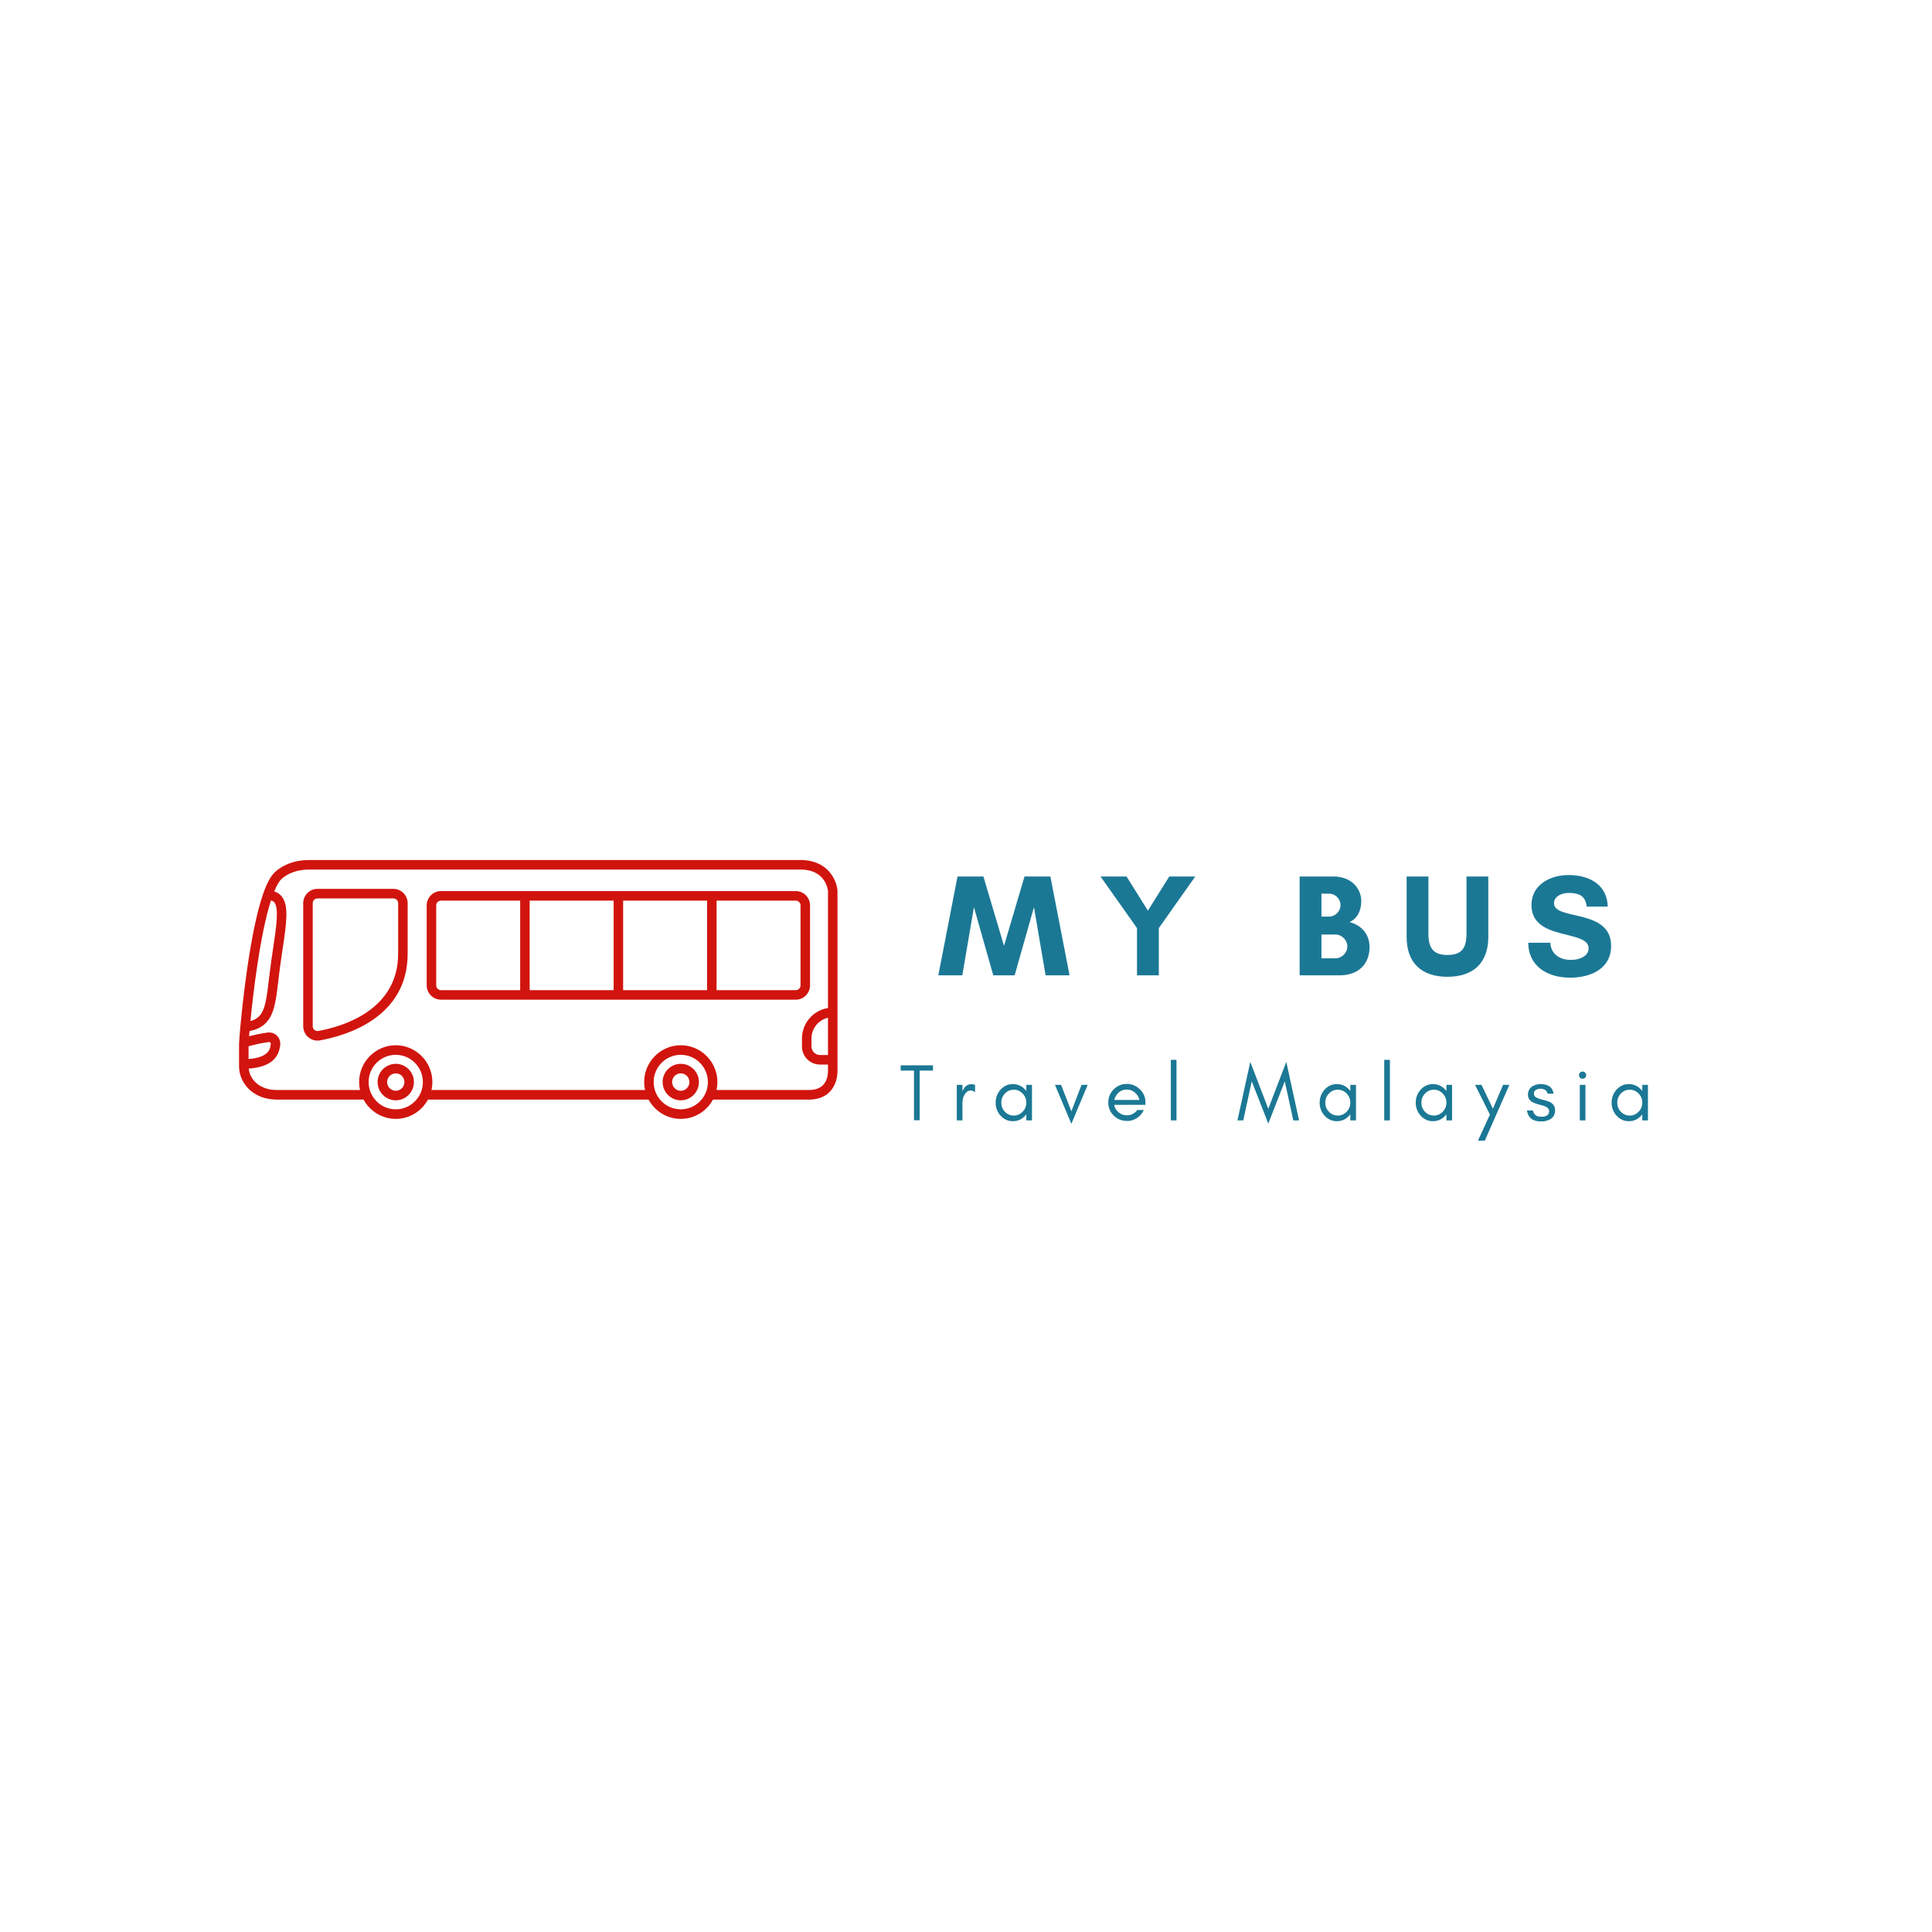 <svg xmlns="http://www.w3.org/2000/svg" xmlns:xlink="http://www.w3.org/1999/xlink" width="500" zoomAndPan="magnify" viewBox="0 0 375 375" height="500" preserveAspectRatio="xMidYMid meet" version="1.0"><defs><g/><clipPath id="id1"><path d="M 46.352 166.938 L 162.602 166.938 L 162.602 217.188 L 46.352 217.188 Z M 46.352 166.938 " clip-rule="nonzero"/></clipPath></defs><rect x="-37.5" width="450" fill="#ffffff" y="-37.5" height="450" fill-opacity="1"/><rect x="-37.5" width="450" fill="#ffffff" y="-37.5" height="450" fill-opacity="1"/><rect x="-37.5" width="450" fill="#ffffff" y="-37.5" height="450" fill-opacity="1"/><rect x="-37.5" width="450" fill="#ffffff" y="-37.5" height="450" fill-opacity="1"/><path fill="#d1140e" d="M 76.816 211.719 C 75.891 211.719 75.137 210.961 75.137 210.027 C 75.137 209.098 75.891 208.34 76.816 208.34 C 77.742 208.34 78.496 209.098 78.496 210.027 C 78.496 210.961 77.742 211.719 76.816 211.719 Z M 76.816 206.488 C 74.875 206.488 73.293 208.074 73.293 210.027 C 73.293 211.98 74.875 213.57 76.816 213.57 C 78.758 213.57 80.34 211.98 80.34 210.027 C 80.34 208.074 78.758 206.488 76.816 206.488 " fill-opacity="1" fill-rule="nonzero"/><path fill="#d1140e" d="M 132.137 211.719 C 131.211 211.719 130.457 210.961 130.457 210.027 C 130.457 209.098 131.211 208.34 132.137 208.34 C 133.062 208.34 133.816 209.098 133.816 210.027 C 133.816 210.961 133.062 211.719 132.137 211.719 Z M 132.137 206.488 C 130.195 206.488 128.613 208.074 128.613 210.027 C 128.613 211.98 130.195 213.57 132.137 213.57 C 134.082 213.57 135.66 211.98 135.66 210.027 C 135.66 208.074 134.082 206.488 132.137 206.488 " fill-opacity="1" fill-rule="nonzero"/><g clip-path="url(#id1)"><path fill="#d1140e" d="M 160.711 197.543 L 160.711 204.777 L 159.156 204.777 C 158.246 204.777 157.504 204.031 157.504 203.117 L 157.504 201.59 C 157.504 199.617 158.875 197.965 160.711 197.543 Z M 157.039 211.574 L 139.078 211.574 C 139.188 211.078 139.246 210.559 139.246 210.027 C 139.246 206.09 136.059 202.883 132.137 202.883 C 128.219 202.883 125.031 206.09 125.031 210.027 C 125.031 210.559 125.09 211.078 125.199 211.574 L 83.754 211.574 C 83.863 211.078 83.922 210.559 83.922 210.027 C 83.922 206.09 80.734 202.883 76.816 202.883 C 72.898 202.883 69.707 206.09 69.707 210.027 C 69.707 210.559 69.766 211.078 69.879 211.574 L 53.758 211.574 C 50.379 211.574 48.504 209.551 48.27 207.418 C 52.152 207.117 54.105 205.637 54.391 202.805 C 54.457 202.133 54.219 201.48 53.734 201.012 C 53.258 200.547 52.605 200.332 51.953 200.418 C 50.496 200.617 49.23 200.906 48.344 201.137 C 48.367 200.828 48.398 200.488 48.43 200.133 C 52.992 199.234 53.402 195.68 54.012 190.434 L 54.078 189.852 C 54.309 187.84 54.594 185.938 54.848 184.262 C 55.617 179.098 56.129 175.684 54.621 173.926 C 54.254 173.496 53.785 173.195 53.223 173.023 C 53.789 171.645 54.266 170.98 54.59 170.664 C 55.172 170.098 56.863 168.781 60.035 168.781 L 155.395 168.781 C 160.078 168.781 160.652 172.41 160.711 172.961 L 160.711 195.656 C 157.855 196.102 155.66 198.594 155.66 201.59 L 155.66 203.117 C 155.66 205.055 157.23 206.629 159.156 206.629 L 160.711 206.629 L 160.711 207.883 C 160.711 208.992 160.355 211.574 157.039 211.574 Z M 132.137 215.32 C 129.234 215.32 126.875 212.945 126.875 210.027 C 126.875 207.109 129.234 204.738 132.137 204.738 C 135.043 204.738 137.402 207.109 137.402 210.027 C 137.402 212.945 135.043 215.32 132.137 215.32 Z M 76.816 215.32 C 73.914 215.32 71.551 212.945 71.551 210.027 C 71.551 207.109 73.914 204.738 76.816 204.738 C 79.719 204.738 82.082 207.109 82.082 210.027 C 82.082 212.945 79.719 215.32 76.816 215.32 Z M 52.594 174.77 C 52.938 174.855 53.117 175.008 53.223 175.133 C 54.18 176.25 53.645 179.836 53.023 183.984 C 52.77 185.676 52.484 187.594 52.246 189.637 L 52.18 190.219 C 51.578 195.402 51.207 197.469 48.609 198.191 C 49.047 193.719 50.387 181.621 52.594 174.77 Z M 48.242 203.086 C 49.023 202.863 50.48 202.488 52.199 202.254 C 52.324 202.238 52.414 202.301 52.453 202.344 C 52.496 202.387 52.57 202.477 52.555 202.617 C 52.461 203.547 52.293 205.219 48.242 205.562 Z M 162.551 172.84 C 162.383 170.797 160.668 166.93 155.395 166.93 L 60.035 166.93 C 56.188 166.93 54.047 168.609 53.305 169.336 C 52.512 170.113 51.785 171.465 51.086 173.461 C 48.406 181.117 46.926 196.285 46.656 199.25 C 46.535 200.555 46.445 201.699 46.414 202.316 C 46.414 202.324 46.414 202.332 46.414 202.336 C 46.414 202.336 46.414 202.34 46.414 202.34 C 46.402 202.516 46.398 202.645 46.398 202.719 L 46.398 206.957 C 46.398 210.094 48.977 213.43 53.758 213.43 L 70.566 213.43 C 71.77 215.656 74.121 217.176 76.816 217.176 C 79.512 217.176 81.863 215.656 83.066 213.43 L 125.887 213.43 C 127.094 215.656 129.441 217.176 132.137 217.176 C 134.836 217.176 137.184 215.656 138.391 213.43 L 157.039 213.43 C 161.109 213.43 162.555 210.441 162.555 207.883 L 162.555 172.918 C 162.555 172.891 162.555 172.867 162.551 172.84 " fill-opacity="1" fill-rule="nonzero"/></g><path fill="#d1140e" d="M 77.281 185.117 C 77.281 196.121 66.441 199.27 61.781 200.113 C 61.414 200.18 61.156 200.02 61.031 199.914 C 60.82 199.738 60.699 199.477 60.699 199.199 L 60.699 175.309 C 60.699 174.797 61.113 174.383 61.625 174.383 L 76.359 174.383 C 76.867 174.383 77.281 174.797 77.281 175.309 Z M 76.359 172.527 L 61.625 172.527 C 60.098 172.527 58.855 173.777 58.855 175.309 L 58.855 199.199 C 58.855 200.027 59.219 200.805 59.852 201.336 C 60.352 201.758 60.977 201.984 61.617 201.984 C 61.777 201.984 61.945 201.969 62.109 201.938 C 67.223 201.012 79.125 197.52 79.125 185.117 L 79.125 175.309 C 79.125 173.777 77.883 172.527 76.359 172.527 " fill-opacity="1" fill-rule="nonzero"/><path fill="#d1140e" d="M 155.383 191.258 C 155.383 191.77 154.969 192.188 154.461 192.188 L 139.086 192.188 L 139.086 174.812 L 154.461 174.812 C 154.969 174.812 155.383 175.227 155.383 175.738 Z M 84.668 191.258 L 84.668 175.738 C 84.668 175.227 85.082 174.812 85.59 174.812 L 100.965 174.812 L 100.965 192.188 L 85.59 192.188 C 85.082 192.188 84.668 191.77 84.668 191.258 Z M 119.105 192.188 L 102.809 192.188 L 102.809 174.812 L 119.105 174.812 Z M 120.949 174.812 L 137.242 174.812 L 137.242 192.188 L 120.949 192.188 Z M 157.227 191.258 L 157.227 175.738 C 157.227 174.203 155.988 172.957 154.461 172.957 L 85.59 172.957 C 84.066 172.957 82.824 174.203 82.824 175.738 L 82.824 191.258 C 82.824 192.793 84.066 194.039 85.59 194.039 L 154.461 194.039 C 155.988 194.039 157.227 192.793 157.227 191.258 " fill-opacity="1" fill-rule="nonzero"/><g fill="#1b7895" fill-opacity="1"><g transform="translate(181.988, 189.311)"><g><path d="M 25.613 0 L 21.891 -19.184 L 16.871 -19.184 L 12.891 -5.727 L 8.887 -19.184 L 3.863 -19.184 L 0.141 0 L 4.797 0 L 7.051 -13.23 L 10.805 0 L 14.953 0 L 18.703 -13.23 L 20.961 0 Z M 25.613 0 "/></g></g></g><g fill="#1b7895" fill-opacity="1"><g transform="translate(213.386, 189.311)"><g><path d="M 7.305 0 L 11.539 0 L 11.539 -9.168 L 18.617 -19.184 L 13.57 -19.184 L 9.422 -12.555 L 5.273 -19.184 L 0.227 -19.184 L 7.305 -9.168 Z M 7.305 0 "/></g></g></g><g fill="#1b7895" fill-opacity="1"><g transform="translate(237.873, 189.311)"><g/></g></g><g fill="#1b7895" fill-opacity="1"><g transform="translate(250.568, 189.311)"><g><path d="M 10.945 -5.613 C 10.945 -4.344 9.875 -3.301 8.605 -3.301 L 5.926 -3.301 L 5.926 -7.926 L 8.605 -7.926 C 9.875 -7.926 10.945 -6.855 10.945 -5.613 Z M 9.621 -13.625 C 9.621 -12.414 8.605 -11.398 7.391 -11.398 L 5.926 -11.398 L 5.926 -15.855 L 7.391 -15.855 C 8.605 -15.855 9.621 -14.867 9.621 -13.625 Z M 15.262 -5.5 C 15.262 -8.098 13.512 -9.816 11.367 -10.324 C 12.809 -10.973 13.652 -12.441 13.652 -14.387 C 13.652 -17.012 11.566 -19.184 8.293 -19.184 L 1.691 -19.184 L 1.691 0 L 9.449 0 C 13.117 0 15.262 -2.199 15.262 -5.5 Z M 15.262 -5.5 "/></g></g></g><g fill="#1b7895" fill-opacity="1"><g transform="translate(271.754, 189.311)"><g><path d="M 12.891 -19.184 L 12.891 -8.098 C 12.891 -5.445 12.102 -3.949 9.195 -3.949 C 6.32 -3.949 5.5 -5.445 5.5 -8.098 L 5.5 -19.184 L 1.27 -19.184 L 1.27 -7.477 C 1.27 -2.371 4.203 0.281 9.195 0.281 C 14.191 0.281 17.125 -2.371 17.125 -7.477 L 17.125 -19.184 Z M 12.891 -19.184 "/></g></g></g><g fill="#1b7895" fill-opacity="1"><g transform="translate(295.789, 189.311)"><g><path d="M 9.141 -2.992 C 7.051 -2.992 5.246 -4.035 5.133 -6.32 L 0.848 -6.32 C 0.875 -1.637 4.738 0.453 8.973 0.453 C 12.891 0.453 16.926 -1.215 16.926 -5.727 C 16.926 -13.031 5.84 -10.578 5.84 -13.992 C 5.84 -15.43 7.504 -15.996 8.688 -15.996 C 10.805 -15.996 11.961 -15.348 12.188 -13.344 L 16.277 -13.344 C 16.137 -17.715 12.582 -19.465 8.633 -19.465 C 5.133 -19.465 1.469 -17.602 1.469 -13.652 C 1.469 -6.574 12.555 -8.973 12.555 -5.246 C 12.555 -3.527 10.465 -2.992 9.141 -2.992 Z M 9.141 -2.992 "/></g></g></g><g fill="#1b7895" fill-opacity="1"><g transform="translate(174.508, 217.469)"><g><path d="M 0.312 -9.668 L 2.898 -9.668 L 2.898 -0.031 L 3.996 -0.031 L 3.996 -9.668 L 6.582 -9.668 L 6.582 -10.688 L 0.312 -10.688 Z M 0.312 -9.668 "/></g></g></g><g fill="#1b7895" fill-opacity="1"><g transform="translate(184.538, 217.469)"><g><path d="M 4.719 -5.469 L 4.719 -6.895 C 4.496 -6.988 4.262 -7.035 4.027 -7.035 C 3.242 -7.035 2.68 -6.598 2.32 -5.75 L 2.273 -5.469 L 2.273 -6.895 L 1.176 -6.895 L 1.176 0 L 2.273 0 L 2.273 -3.449 C 2.273 -4.012 2.398 -4.512 2.664 -4.969 C 2.789 -5.203 2.961 -5.406 3.164 -5.562 C 3.371 -5.719 3.621 -5.812 3.902 -5.812 C 4.184 -5.812 4.449 -5.688 4.719 -5.469 Z M 4.719 -5.469 "/></g></g></g><g fill="#1b7895" fill-opacity="1"><g transform="translate(192.547, 217.469)"><g><path d="M 6.66 -3.449 C 6.66 -2.773 6.426 -2.18 5.957 -1.691 C 5.484 -1.191 4.906 -0.941 4.23 -0.941 C 3.543 -0.941 2.961 -1.191 2.492 -1.691 C 2.023 -2.18 1.801 -2.773 1.801 -3.449 C 1.801 -4.105 2.023 -4.703 2.492 -5.203 C 2.961 -5.703 3.543 -5.957 4.23 -5.957 C 4.906 -5.957 5.484 -5.703 5.957 -5.203 C 6.426 -4.703 6.66 -4.105 6.66 -3.449 Z M 7.758 0 L 7.758 -6.895 L 6.66 -6.895 L 6.66 -5.703 C 6.598 -5.797 6.52 -5.875 6.457 -5.957 C 5.797 -6.676 5 -7.051 4.059 -7.051 C 3.102 -7.051 2.305 -6.676 1.645 -5.957 C 1.02 -5.234 0.707 -4.402 0.707 -3.449 C 0.707 -2.477 1.02 -1.645 1.645 -0.941 C 2.305 -0.203 3.102 0.156 4.059 0.156 C 5 0.156 5.797 -0.203 6.457 -0.941 C 6.52 -1.004 6.598 -1.082 6.66 -1.176 L 6.66 0 Z M 7.758 0 "/></g></g></g><g fill="#1b7895" fill-opacity="1"><g transform="translate(204.614, 217.469)"><g><path d="M 3.34 0.66 L 6.504 -6.895 L 5.312 -6.895 L 3.34 -1.77 L 1.348 -6.895 L 0.156 -6.895 Z M 3.34 0.66 "/></g></g></g><g fill="#1b7895" fill-opacity="1"><g transform="translate(214.409, 217.469)"><g><path d="M 7.914 -3.605 C 7.914 -4.543 7.539 -5.359 6.816 -6.066 C 6.113 -6.738 5.266 -7.082 4.309 -7.082 C 3.309 -7.082 2.461 -6.723 1.754 -6.02 C 1.051 -5.312 0.707 -4.465 0.707 -3.48 C 0.707 -2.477 1.051 -1.629 1.754 -0.941 C 2.086 -0.609 2.461 -0.359 2.898 -0.172 C 3.34 0.016 3.855 0.109 4.465 0.109 C 5.078 0.109 5.672 -0.078 6.27 -0.453 C 6.863 -0.832 7.305 -1.363 7.602 -2.023 L 6.348 -2.023 C 6.098 -1.691 5.797 -1.441 5.438 -1.254 C 5.078 -1.066 4.703 -0.988 4.309 -0.988 C 3.715 -0.988 3.18 -1.176 2.711 -1.566 C 2.242 -1.941 1.941 -2.43 1.848 -3.023 L 7.914 -3.023 Z M 6.754 -3.965 L 1.863 -3.965 C 1.926 -4.246 2.039 -4.512 2.195 -4.766 C 2.695 -5.578 3.402 -5.988 4.309 -5.988 C 4.891 -5.988 5.406 -5.797 5.859 -5.422 C 6.332 -5.031 6.613 -4.543 6.754 -3.965 Z M 6.754 -3.965 "/></g></g></g><g fill="#1b7895" fill-opacity="1"><g transform="translate(226.084, 217.469)"><g><path d="M 2.273 0 L 2.273 -11.754 L 1.176 -11.754 L 1.176 0 Z M 2.273 0 "/></g></g></g><g fill="#1b7895" fill-opacity="1"><g transform="translate(232.666, 217.469)"><g/></g></g><g fill="#1b7895" fill-opacity="1"><g transform="translate(240.032, 217.469)"><g><path d="M 11 0 L 12.113 0 L 9.637 -11.363 L 6.145 -2.242 L 2.648 -11.363 L 0.156 0 L 1.285 0 L 2.93 -7.586 L 6.145 0.625 L 9.34 -7.586 Z M 11 0 "/></g></g></g><g fill="#1b7895" fill-opacity="1"><g transform="translate(255.437, 217.469)"><g><path d="M 6.66 -3.449 C 6.66 -2.773 6.426 -2.18 5.957 -1.691 C 5.484 -1.191 4.906 -0.941 4.23 -0.941 C 3.543 -0.941 2.961 -1.191 2.492 -1.691 C 2.023 -2.18 1.801 -2.773 1.801 -3.449 C 1.801 -4.105 2.023 -4.703 2.492 -5.203 C 2.961 -5.703 3.543 -5.957 4.23 -5.957 C 4.906 -5.957 5.484 -5.703 5.957 -5.203 C 6.426 -4.703 6.66 -4.105 6.66 -3.449 Z M 7.758 0 L 7.758 -6.895 L 6.66 -6.895 L 6.66 -5.703 C 6.598 -5.797 6.52 -5.875 6.457 -5.957 C 5.797 -6.676 5 -7.051 4.059 -7.051 C 3.102 -7.051 2.305 -6.676 1.645 -5.957 C 1.02 -5.234 0.707 -4.402 0.707 -3.449 C 0.707 -2.477 1.02 -1.645 1.645 -0.941 C 2.305 -0.203 3.102 0.156 4.059 0.156 C 5 0.156 5.797 -0.203 6.457 -0.941 C 6.52 -1.004 6.598 -1.082 6.66 -1.176 L 6.66 0 Z M 7.758 0 "/></g></g></g><g fill="#1b7895" fill-opacity="1"><g transform="translate(267.505, 217.469)"><g><path d="M 2.273 0 L 2.273 -11.754 L 1.176 -11.754 L 1.176 0 Z M 2.273 0 "/></g></g></g><g fill="#1b7895" fill-opacity="1"><g transform="translate(274.087, 217.469)"><g><path d="M 6.66 -3.449 C 6.66 -2.773 6.426 -2.18 5.957 -1.691 C 5.484 -1.191 4.906 -0.941 4.23 -0.941 C 3.543 -0.941 2.961 -1.191 2.492 -1.691 C 2.023 -2.18 1.801 -2.773 1.801 -3.449 C 1.801 -4.105 2.023 -4.703 2.492 -5.203 C 2.961 -5.703 3.543 -5.957 4.23 -5.957 C 4.906 -5.957 5.484 -5.703 5.957 -5.203 C 6.426 -4.703 6.66 -4.105 6.66 -3.449 Z M 7.758 0 L 7.758 -6.895 L 6.66 -6.895 L 6.66 -5.703 C 6.598 -5.797 6.52 -5.875 6.457 -5.957 C 5.797 -6.676 5 -7.051 4.059 -7.051 C 3.102 -7.051 2.305 -6.676 1.645 -5.957 C 1.02 -5.234 0.707 -4.402 0.707 -3.449 C 0.707 -2.477 1.02 -1.645 1.645 -0.941 C 2.305 -0.203 3.102 0.156 4.059 0.156 C 5 0.156 5.797 -0.203 6.457 -0.941 C 6.52 -1.004 6.598 -1.082 6.66 -1.176 L 6.66 0 Z M 7.758 0 "/></g></g></g><g fill="#1b7895" fill-opacity="1"><g transform="translate(286.154, 217.469)"><g><path d="M 2.055 3.918 L 6.816 -6.895 L 5.594 -6.895 L 3.621 -2.273 L 1.41 -6.895 L 0.156 -6.895 L 3.039 -1.129 L 0.723 3.918 Z M 2.055 3.918 "/></g></g></g><g fill="#1b7895" fill-opacity="1"><g transform="translate(295.949, 217.469)"><g><path d="M 2.164 -0.973 C 1.895 -1.16 1.691 -1.473 1.582 -1.926 L 0.422 -1.926 C 0.66 -0.5 1.566 0.203 3.164 0.203 C 3.543 0.203 3.887 0.172 4.215 0.078 C 4.543 -0.016 4.828 -0.141 5.094 -0.312 C 5.625 -0.676 5.891 -1.223 5.891 -1.957 C 5.891 -2.711 5.547 -3.242 4.828 -3.59 C 4.527 -3.73 4.199 -3.84 3.84 -3.918 C 3.496 -3.996 3.164 -4.09 2.867 -4.184 C 2.555 -4.277 2.305 -4.402 2.102 -4.543 C 1.895 -4.688 1.785 -4.906 1.785 -5.219 C 1.785 -5.531 1.91 -5.766 2.164 -5.906 C 2.414 -6.066 2.711 -6.145 3.039 -6.145 C 3.387 -6.145 3.684 -6.066 3.918 -5.941 C 4.152 -5.812 4.34 -5.562 4.449 -5.188 L 5.625 -5.188 C 5.484 -5.875 5.188 -6.363 4.75 -6.629 C 4.293 -6.91 3.746 -7.051 3.07 -7.051 C 2.414 -7.051 1.832 -6.863 1.348 -6.52 C 0.879 -6.16 0.625 -5.641 0.625 -4.953 C 0.625 -4.625 0.723 -4.324 0.895 -4.074 C 1.082 -3.809 1.348 -3.605 1.691 -3.449 C 2.008 -3.309 2.336 -3.195 2.68 -3.102 C 3.023 -3.023 3.355 -2.93 3.668 -2.836 C 4.371 -2.602 4.734 -2.258 4.734 -1.816 C 4.734 -1.066 4.23 -0.707 3.227 -0.707 C 2.805 -0.707 2.445 -0.785 2.164 -0.973 Z M 2.164 -0.973 "/></g></g></g><g fill="#1b7895" fill-opacity="1"><g transform="translate(305.383, 217.469)"><g><path d="M 2.289 -9.277 C 2.148 -9.402 1.977 -9.48 1.785 -9.48 C 1.598 -9.48 1.426 -9.402 1.301 -9.277 C 1.16 -9.137 1.098 -8.965 1.098 -8.777 C 1.098 -8.59 1.16 -8.414 1.301 -8.289 C 1.426 -8.148 1.598 -8.086 1.785 -8.086 C 1.977 -8.086 2.148 -8.148 2.289 -8.289 C 2.414 -8.414 2.492 -8.59 2.492 -8.777 C 2.492 -8.965 2.414 -9.137 2.289 -9.277 Z M 2.352 0 L 2.352 -6.895 L 1.254 -6.895 L 1.254 0 Z M 2.352 0 "/></g></g></g><g fill="#1b7895" fill-opacity="1"><g transform="translate(312.107, 217.469)"><g><path d="M 6.66 -3.449 C 6.66 -2.773 6.426 -2.18 5.957 -1.691 C 5.484 -1.191 4.906 -0.941 4.23 -0.941 C 3.543 -0.941 2.961 -1.191 2.492 -1.691 C 2.023 -2.18 1.801 -2.773 1.801 -3.449 C 1.801 -4.105 2.023 -4.703 2.492 -5.203 C 2.961 -5.703 3.543 -5.957 4.23 -5.957 C 4.906 -5.957 5.484 -5.703 5.957 -5.203 C 6.426 -4.703 6.66 -4.105 6.66 -3.449 Z M 7.758 0 L 7.758 -6.895 L 6.66 -6.895 L 6.66 -5.703 C 6.598 -5.797 6.52 -5.875 6.457 -5.957 C 5.797 -6.676 5 -7.051 4.059 -7.051 C 3.102 -7.051 2.305 -6.676 1.645 -5.957 C 1.02 -5.234 0.707 -4.402 0.707 -3.449 C 0.707 -2.477 1.02 -1.645 1.645 -0.941 C 2.305 -0.203 3.102 0.156 4.059 0.156 C 5 0.156 5.797 -0.203 6.457 -0.941 C 6.52 -1.004 6.598 -1.082 6.66 -1.176 L 6.66 0 Z M 7.758 0 "/></g></g></g></svg>